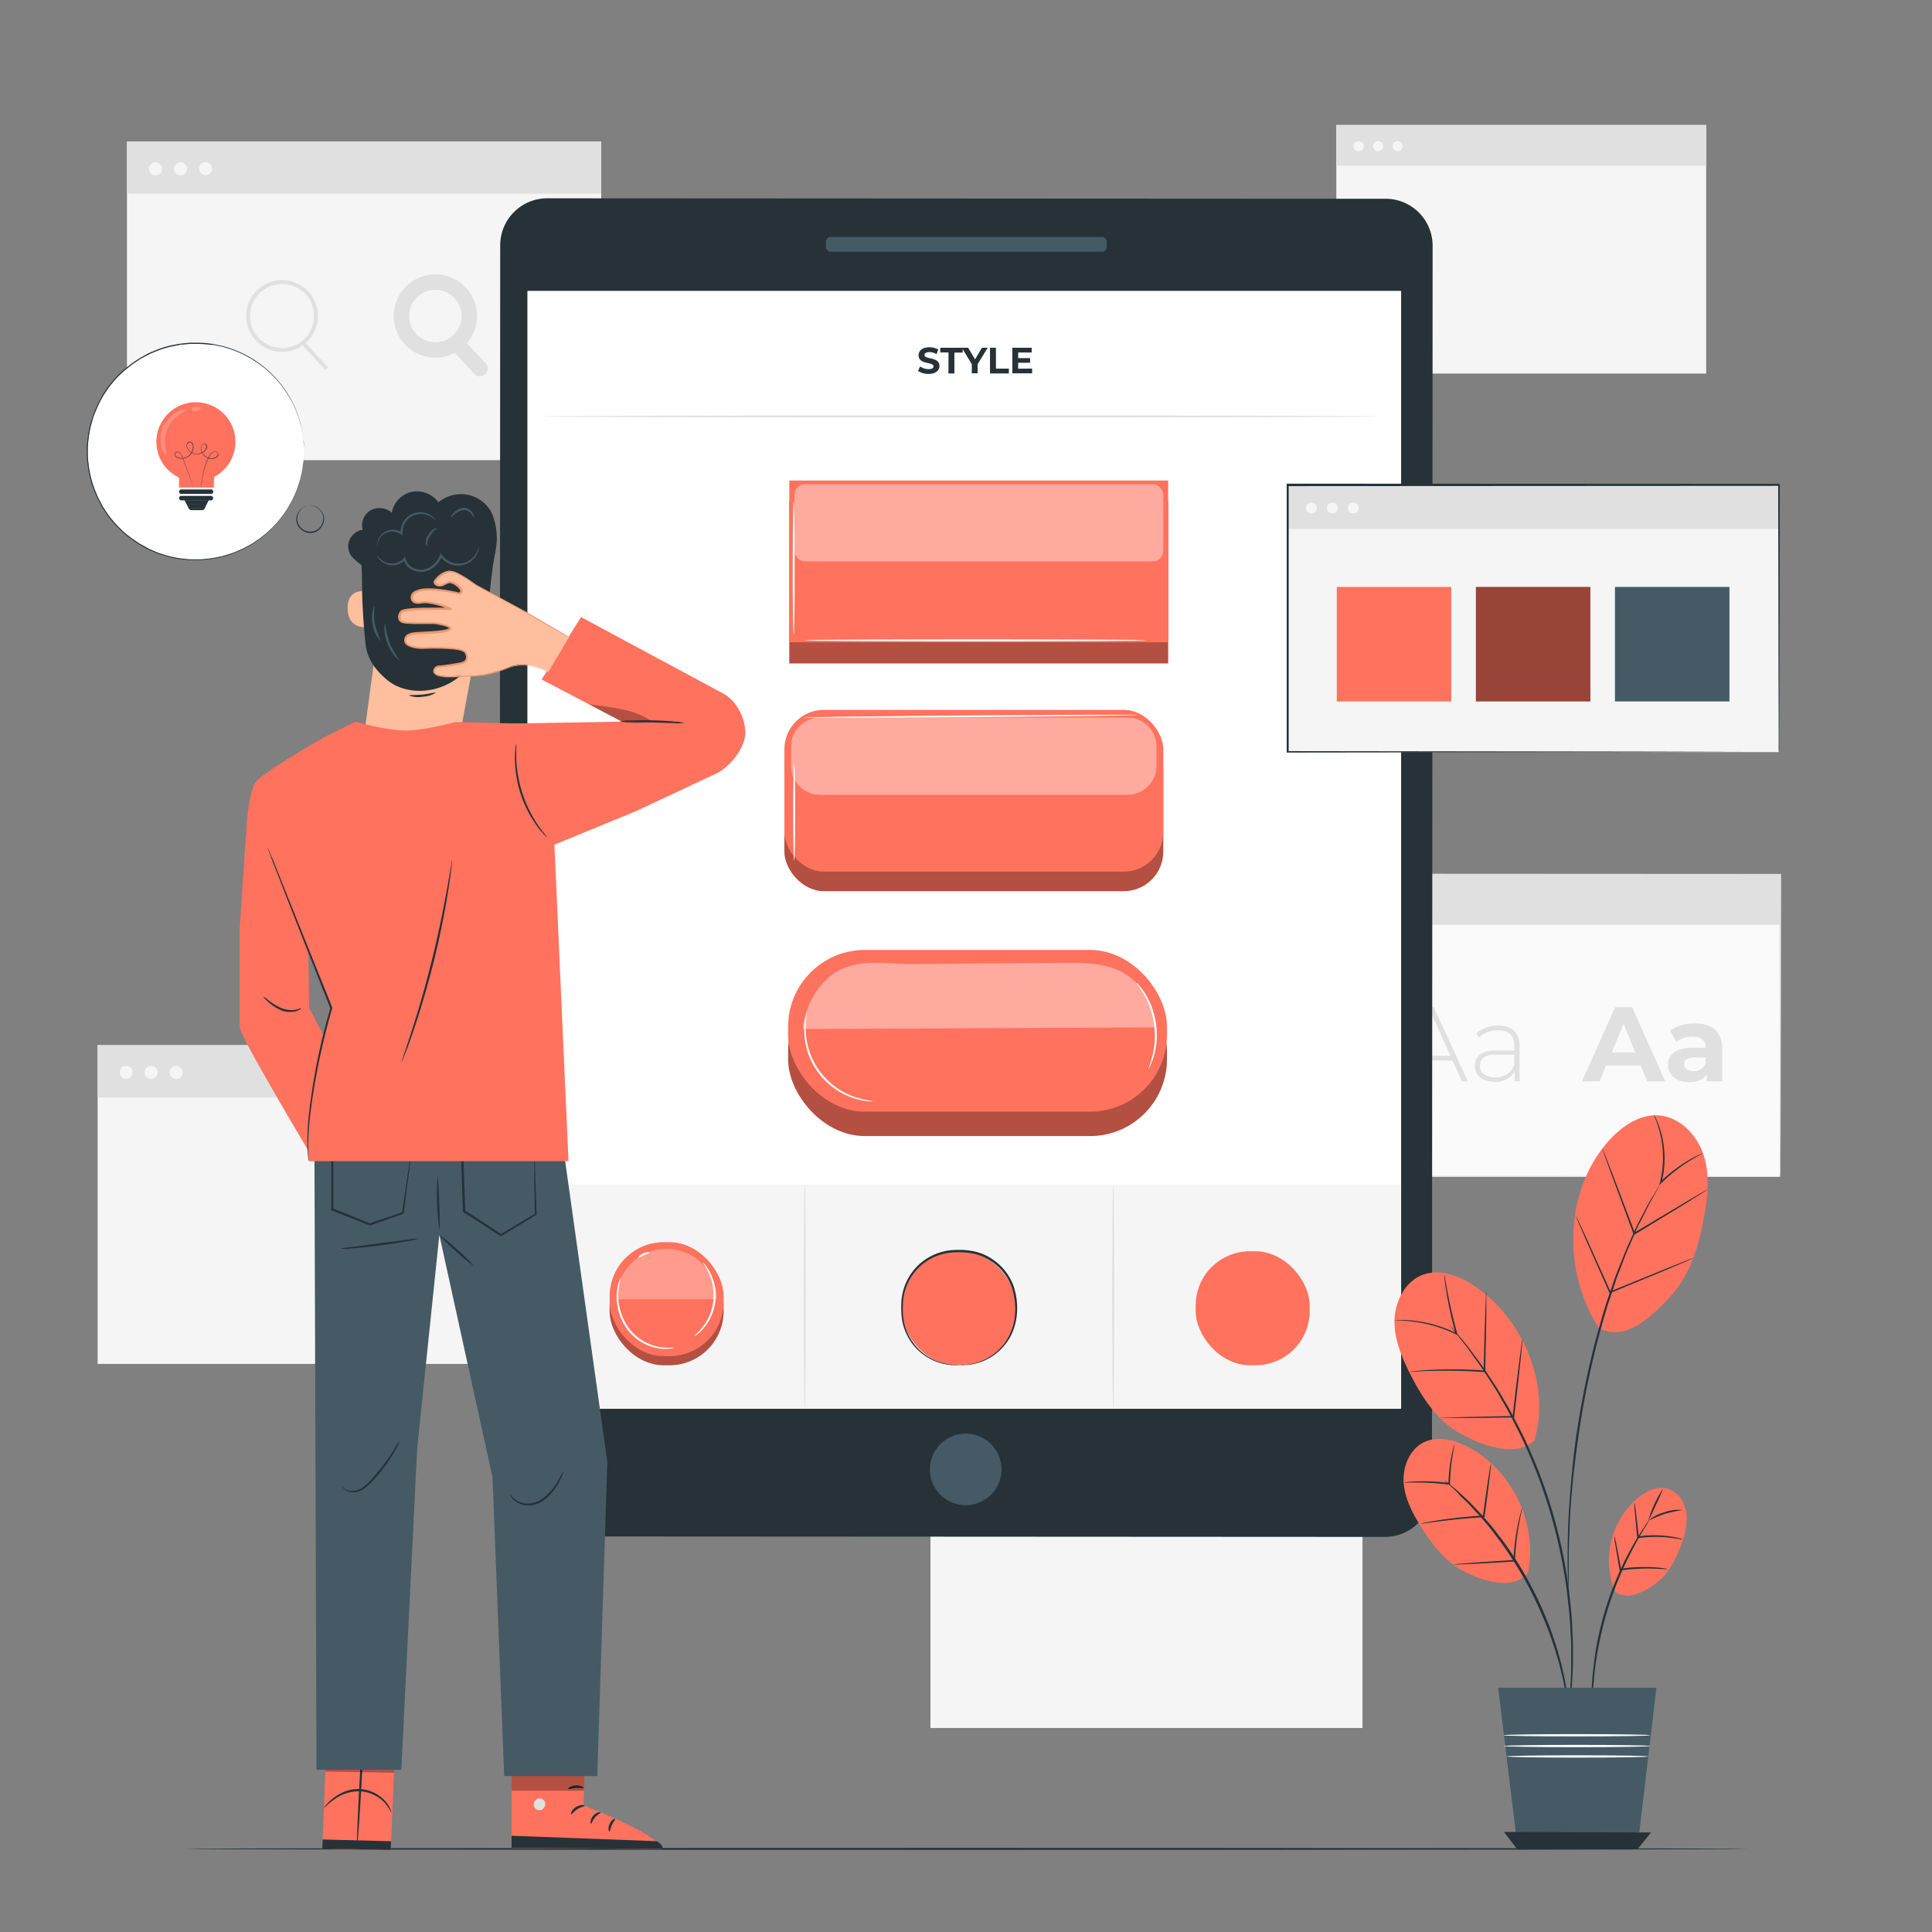 <svg xmlns="http://www.w3.org/2000/svg" viewBox="0 0 500 500"><rect x="0" y="0" width="500" height="500" fill="#808080" stroke="none"/><g id="freepik--background-complete--inject-44"><rect x="240.8" y="372.07" width="111.81" height="75.14" style="fill:#f5f5f5"></rect><rect x="240.8" y="372.07" width="111.81" height="12.32" style="fill:#e0e0e0"></rect><path d="M249.07,378.5a1.54,1.54,0,1,1-1.54-1.54A1.54,1.54,0,0,1,249.07,378.5Z" style="fill:#f5f5f5"></path><path d="M255,378.5a1.54,1.54,0,1,1-1.53-1.54A1.54,1.54,0,0,1,255,378.5Z" style="fill:#f5f5f5"></path><path d="M260.85,378.5a1.54,1.54,0,1,1-1.53-1.54A1.53,1.53,0,0,1,260.85,378.5Z" style="fill:#f5f5f5"></path><rect x="345.84" y="32.35" width="95.72" height="64.33" style="fill:#f5f5f5"></rect><rect x="345.84" y="32.35" width="95.72" height="10.55" style="fill:#e0e0e0"></rect><path d="M352.93,37.85a1.32,1.32,0,1,1-1.32-1.31A1.31,1.31,0,0,1,352.93,37.85Z" style="fill:#f5f5f5"></path><circle cx="356.66" cy="37.85" r="1.31" style="fill:#f5f5f5"></circle><circle cx="361.7" cy="37.85" r="1.31" style="fill:#f5f5f5"></circle><rect x="25.26" y="270.49" width="122.74" height="82.49" style="fill:#f5f5f5"></rect><rect x="25.26" y="270.49" width="122.74" height="13.53" style="fill:#e0e0e0"></rect><path d="M34.34,277.55a1.68,1.68,0,1,1-1.68-1.68A1.68,1.68,0,0,1,34.34,277.55Z" style="fill:#f5f5f5"></path><path d="M40.81,277.55a1.69,1.69,0,1,1-1.68-1.68A1.68,1.68,0,0,1,40.81,277.55Z" style="fill:#f5f5f5"></path><path d="M47.28,277.55a1.69,1.69,0,1,1-1.68-1.68A1.68,1.68,0,0,1,47.28,277.55Z" style="fill:#f5f5f5"></path><rect x="32.86" y="36.6" width="122.74" height="82.49" style="fill:#f5f5f5"></rect><rect x="32.86" y="36.6" width="122.74" height="13.53" style="fill:#e0e0e0"></rect><path d="M41.94,43.66A1.69,1.69,0,1,1,40.25,42,1.69,1.69,0,0,1,41.94,43.66Z" style="fill:#f5f5f5"></path><path d="M48.41,43.66A1.69,1.69,0,1,1,46.72,42,1.69,1.69,0,0,1,48.41,43.66Z" style="fill:#f5f5f5"></path><circle cx="53.19" cy="43.66" r="1.68" style="fill:#f5f5f5"></circle><path d="M73,91.06a9.28,9.28,0,1,1,9.28-9.28A9.28,9.28,0,0,1,73,91.06Zm0-17.55a8.28,8.28,0,1,0,8.28,8.27A8.28,8.28,0,0,0,73,73.51Z" style="fill:#e0e0e0"></path><rect x="80.96" y="87.52" width="1" height="9.08" transform="translate(-40.85 79.78) rotate(-42.76)" style="fill:#e0e0e0"></rect><path d="M112.69,92.56a10.78,10.78,0,1,1,10.77-10.78A10.79,10.79,0,0,1,112.69,92.56Zm0-17.55a6.78,6.78,0,1,0,6.77,6.77A6.78,6.78,0,0,0,112.69,75Z" style="fill:#e0e0e0"></path><path d="M124.21,97.39a2,2,0,0,1-1.47-.64l-6.17-6.67a2,2,0,0,1,2.94-2.71L125.68,94a2,2,0,0,1-1.47,3.36Z" style="fill:#e0e0e0"></path><rect x="344.55" y="226.53" width="116.11" height="78.03" style="fill:#fafafa"></rect><path d="M375.9,274.45H364.77l-2.44,5.4h-1.51l8.83-19.19h1.4l8.83,19.19h-1.51Zm-.52-1.18-5-11.08-5,11.08Z" style="fill:#e0e0e0"></path><path d="M393.26,270.77v9.08H392V277.3a5.52,5.52,0,0,1-5.16,2.66c-3.21,0-5.15-1.65-5.15-4.09,0-2.16,1.37-4,5.34-4h4.91v-1.15c0-2.66-1.45-4.09-4.25-4.09a7.4,7.4,0,0,0-4.93,1.81l-.69-1a8.69,8.69,0,0,1,5.73-2C391.29,265.43,393.26,267.24,393.26,270.77Zm-1.37,4.86v-2.69H387c-3,0-4,1.23-4,2.88,0,1.86,1.45,3,4,3A4.9,4.9,0,0,0,391.89,275.63Z" style="fill:#e0e0e0"></path><path d="M424.58,275.74h-8.91l-1.7,4.11h-4.56L418,260.66h4.39l8.58,19.19h-4.66Zm-1.4-3.38-3-7.35-3.05,7.35Z" style="fill:#e0e0e0"></path><path d="M445.69,271.43v8.42h-4V278c-.79,1.35-2.33,2.06-4.5,2.06-3.45,0-5.51-1.92-5.51-4.47s1.84-4.42,6.34-4.42h3.4c0-1.83-1.1-2.9-3.4-2.9a7.08,7.08,0,0,0-4.25,1.37l-1.54-3a11.35,11.35,0,0,1,6.36-1.78C443.09,264.88,445.69,267,445.69,271.43Zm-4.27,3.76v-1.51h-2.94c-2,0-2.63.74-2.63,1.73s.9,1.78,2.41,1.78A3.17,3.17,0,0,0,441.42,275.19Z" style="fill:#e0e0e0"></path><rect x="344.55" y="226.53" width="116.11" height="12.8" style="fill:#e0e0e0"></rect><path d="M353.14,233.21a1.59,1.59,0,1,1-1.59-1.59A1.59,1.59,0,0,1,353.14,233.21Z" style="fill:#f5f5f5"></path><path d="M359.26,233.21a1.6,1.6,0,1,1-1.59-1.59A1.59,1.59,0,0,1,359.26,233.21Z" style="fill:#f5f5f5"></path><path d="M365.38,233.21a1.6,1.6,0,1,1-1.59-1.59A1.59,1.59,0,0,1,365.38,233.21Z" style="fill:#f5f5f5"></path><path d="M460.66,304.57s0-.49,0-1.43,0-2.32,0-4.12c0-3.62,0-8.92-.05-15.7,0-13.56-.07-33-.11-56.79l.2.21-116.1,0h0l.26-.26c0,27.81,0,54.25,0,78l-.24-.24,83.64.12,23.9.06,6.36,0h1.65l.56,0h-2.15l-6.31,0-23.85.07-83.8.12h-.24v-.24c0-23.79,0-50.23,0-78v-.26h.27l116.1.06h.21v.2c0,23.8-.08,43.33-.11,56.92,0,6.76,0,12.05-.05,15.65,0,1.79,0,3.15,0,4.09S460.66,304.57,460.66,304.57Z" style="fill:#e0e0e0"></path></g><g id="freepik--Floor--inject-44"><path d="M452.35,478.49c0,.15-90.61.26-202.34.26s-202.36-.11-202.36-.26,90.59-.26,202.36-.26S452.35,478.35,452.35,478.49Z" style="fill:#263238"></path></g><g id="freepik--Device--inject-44"><path d="M358.43,397.75l-217-.12a12.16,12.16,0,0,1-12.15-12.16l.17-322a12.17,12.17,0,0,1,12.16-12.15l217,.12a12.16,12.16,0,0,1,12.15,12.16l-.17,322A12.17,12.17,0,0,1,358.43,397.75Z" style="fill:#263238"></path><rect x="136.49" y="75.28" width="226.12" height="289.24" style="fill:#fff"></rect><path d="M259.18,380.29a9.26,9.26,0,1,1-9.26-9.27A9.25,9.25,0,0,1,259.18,380.29Z" style="fill:#455a64"></path><rect x="213.74" y="61.32" width="72.69" height="3.83" rx="1.22" style="fill:#455a64"></rect><path d="M284.78,225.29c0,.15-16.36.26-36.54.26s-36.54-.11-36.54-.26,16.36-.26,36.54-.26S284.78,225.15,284.78,225.29Z" style="fill:#fff"></path><rect x="203" y="188.77" width="98.05" height="41.86" rx="10.22" style="fill:#FF725E"></rect><g style="opacity:0.3"><rect x="203" y="188.77" width="98.05" height="41.86" rx="10.22"></rect></g><rect x="203" y="183.71" width="98.05" height="41.86" rx="10.22" style="fill:#FF725E"></rect><g style="opacity:0.4"><path d="M212.2,205.69h79.64a7.49,7.49,0,0,0,7.46-7.53v-4.93a7.49,7.49,0,0,0-7.46-7.52H212.2a7.49,7.49,0,0,0-7.46,7.52v4.93A7.49,7.49,0,0,0,212.2,205.69Z" style="fill:#fff"></path></g><path d="M205.53,197.54c.15,0,.27,5.64.27,12.59s-.12,12.59-.27,12.59-.26-5.64-.26-12.59S205.39,197.54,205.53,197.54Z" style="fill:#fff"></path><path d="M294.17,185.09a8.56,8.56,0,0,1-.88,0l-2.51.07-9.24.15-30.48.31-30.49.15h-9.24l-2.51,0a4.59,4.59,0,0,1-.88-.05l.87-.06,2.52-.06,9.23-.16,30.49-.3,30.49-.15h9.24l2.51,0A4.59,4.59,0,0,1,294.17,185.09Z" style="fill:#fff"></path><path d="M282,287.85c0,.14-13.08.26-29.21.26s-29.23-.12-29.23-.26,13.08-.26,29.23-.26S282,287.71,282,287.85Z" style="fill:#fff"></path><path d="M278.29,249.46c0,.14-12.33.26-27.52.26s-27.53-.12-27.53-.26,12.32-.26,27.53-.26S278.29,249.31,278.29,249.46Z" style="fill:#fff"></path><rect x="203.96" y="252.15" width="98.05" height="41.86" rx="19.89" style="fill:#FF725E"></rect><g style="opacity:0.3"><rect x="203.96" y="252.15" width="98.05" height="41.86" rx="19.89"></rect></g><rect x="203.96" y="245.84" width="98.05" height="41.86" rx="19.89" style="fill:#FF725E"></rect><g style="opacity:0.4"><path d="M290.55,251.67c-4.67-2.52-10.24-2.53-15.54-2.48-12.15.1-26.57.18-38.71.29-6.37.05-12.12-1.25-18,1.11s-10,9.37-10.53,15.72l91.12-.42A16.16,16.16,0,0,0,290.55,251.67Z" style="fill:#fff"></path></g><path d="M226,285a5.29,5.29,0,0,1-1.29,0,16.76,16.76,0,0,1-3.46-.7,18.51,18.51,0,0,1-13.1-17.58,16.44,16.44,0,0,1,.31-3.52,5.87,5.87,0,0,1,.34-1.24,34.52,34.52,0,0,0-.28,4.75,18.82,18.82,0,0,0,12.84,17.24A33,33,0,0,0,226,285Z" style="fill:#fff"></path><path d="M297.21,276.67c-.1,0,.5-1.24,1-3.3a21.18,21.18,0,0,0,.61-3.68,24.37,24.37,0,0,0-.13-4.55,23.83,23.83,0,0,0-1.08-4.42,21.73,21.73,0,0,0-1.57-3.39c-1.06-1.84-2-2.83-1.88-2.9s.26.21.67.66a7.76,7.76,0,0,1,.7.85,12.55,12.55,0,0,1,.83,1.21,19.18,19.18,0,0,1,1.7,3.4,22.46,22.46,0,0,1,1.14,4.52,21.73,21.73,0,0,1,.1,4.67,19.05,19.05,0,0,1-.74,3.73,11.52,11.52,0,0,1-.48,1.38,7.75,7.75,0,0,1-.44,1A3.77,3.77,0,0,1,297.21,276.67Z" style="fill:#fff"></path><rect x="204.27" y="129.83" width="98.05" height="41.86" style="fill:#FF725E"></rect><g style="opacity:0.3"><rect x="204.27" y="129.83" width="98.05" height="41.86"></rect></g><rect x="204.27" y="124.36" width="98.05" height="41.86" style="fill:#FF725E"></rect><g style="opacity:0.4"><rect x="205.63" y="125.31" width="95.42" height="19.98" rx="2.7" style="fill:#fff"></rect></g><path d="M205.41,164.18c-.14,0-.26-7.74-.26-17.28s.12-17.27.26-17.27.26,7.73.26,17.27S205.56,164.18,205.41,164.18Z" style="fill:#fff"></path><path d="M296.7,165.71c0,.14-19.87.26-44.37.26s-44.39-.12-44.39-.26,19.87-.26,44.39-.26S296.7,165.56,296.7,165.71Z" style="fill:#fff"></path><path d="M237.59,96l.53-1.16a4,4,0,0,0,2.19.69c.91,0,1.29-.3,1.29-.71,0-1.25-3.87-.39-3.87-2.86,0-1.14.91-2.08,2.8-2.08a4.46,4.46,0,0,1,2.31.59l-.47,1.17a3.8,3.8,0,0,0-1.85-.52c-.91,0-1.26.34-1.26.76,0,1.23,3.87.38,3.87,2.82,0,1.12-.93,2.07-2.83,2.07A4.81,4.81,0,0,1,237.59,96Z" style="fill:#263238"></path><path d="M245.47,91.21h-2.13V90h5.8v1.25H247v5.4h-1.54Z" style="fill:#263238"></path><path d="M253,94.25v2.36H251.5V94.24L248.92,90h1.64l1.78,3,1.77-3h1.51Z" style="fill:#263238"></path><path d="M256.21,90h1.54v5.4h3.34v1.25h-4.88Z" style="fill:#263238"></path><path d="M267.11,95.38v1.23H262V90h5v1.23h-3.5v1.45h3.09v1.2h-3.09v1.54Z" style="fill:#263238"></path><rect x="136.44" y="306.56" width="226.09" height="58.02" style="fill:#f5f5f5"></rect><rect x="309.44" y="323.83" width="29.5" height="29.5" rx="14.02" style="fill:#FF725E"></rect><rect x="233.43" y="323.83" width="29.5" height="29.5" rx="14.02" style="fill:#FF725E"></rect><path d="M248.91,353.33a22.36,22.36,0,0,0,3.62-.59,14,14,0,0,0,7.88-5.74,14.2,14.2,0,0,0,2.24-6.4,17.69,17.69,0,0,0-.91-7.74,13.75,13.75,0,0,0-5.4-6.58,13,13,0,0,0-4.19-1.79,18.67,18.67,0,0,0-4.7-.4,14,14,0,0,0-8.6,3,13.82,13.82,0,0,0-4.68,7.11,14.5,14.5,0,0,0-.51,4,18.91,18.91,0,0,0,.26,3.81,14.16,14.16,0,0,0,2.9,6.13,13.93,13.93,0,0,0,8.43,4.88l.82.13.73.05c.46,0,.84,0,1.16.06l.71,0,.24,0a.75.75,0,0,1-.24,0l-.71,0a11.48,11.48,0,0,1-1.16,0l-.74,0-.84-.11a13,13,0,0,1-4.15-1.3,14.27,14.27,0,0,1-4.54-3.55,14.48,14.48,0,0,1-3-6.28,19.92,19.92,0,0,1-.29-3.89,15.05,15.05,0,0,1,.51-4.12,14.25,14.25,0,0,1,4.82-7.39,14.5,14.5,0,0,1,8.92-3.14,18.65,18.65,0,0,1,4.83.42,13.55,13.55,0,0,1,4.34,1.86,14.27,14.27,0,0,1,5.57,6.83c1.88,5.41,1,11-1.48,14.53a14.17,14.17,0,0,1-4.14,4,13.08,13.08,0,0,1-4,1.72l-.82.2-.74.1a6.53,6.53,0,0,1-1.15.1h-1Z" style="fill:#263238"></path><rect x="157.77" y="323.83" width="29.5" height="29.5" rx="14.02" style="fill:#FF725E"></rect><g style="opacity:0.3"><rect x="157.77" y="323.83" width="29.5" height="29.5" rx="14.02"></rect></g><rect x="157.77" y="321.47" width="29.5" height="29.5" rx="14.02" style="fill:#FF725E"></rect><g style="opacity:0.3"><path d="M172.52,323.23a13,13,0,0,0-13,13h26A13,13,0,0,0,172.52,323.23Z" style="fill:#fff"></path></g><path d="M174.71,348.75a4.13,4.13,0,0,1-1.07.24,10.7,10.7,0,0,1-3,0,12.72,12.72,0,0,1-8.33-5,14.28,14.28,0,0,1-2.67-9.36,12.4,12.4,0,0,1,.54-2.94,3.63,3.63,0,0,1,.41-1,25,25,0,0,0-.58,4,14.51,14.51,0,0,0,2.72,9,12.62,12.62,0,0,0,3.93,3.46,13,13,0,0,0,4,1.47A19.38,19.38,0,0,0,174.71,348.75Z" style="fill:#fff"></path><path d="M179.74,345.75c-.07-.08.92-.79,2.09-2.31a13.43,13.43,0,0,0,1.59-14c-.81-1.74-1.6-2.66-1.53-2.72s.25.19.6.61a11.22,11.22,0,0,1,1.26,1.95,13,13,0,0,1-1.64,14.43,10.51,10.51,0,0,1-1.66,1.62A2.82,2.82,0,0,1,179.74,345.75Z" style="fill:#fff"></path><path d="M168.09,324.12c0,.14-.64.37-1.4.72s-1.37.7-1.46.58.41-.67,1.24-1.05S168.07,324,168.09,324.12Z" style="fill:#fff"></path><path d="M208.27,364.5c-.15,0-.26-13-.26-29s.11-29,.26-29,.26,13,.26,29S208.41,364.5,208.27,364.5Z" style="fill:#e0e0e0"></path><path d="M288.09,364.5c-.14,0-.26-13-.26-29s.12-29,.26-29,.26,13,.26,29S288.23,364.5,288.09,364.5Z" style="fill:#e0e0e0"></path><path d="M356.73,107.77c0,.15-48.38.26-108,.26s-108.06-.11-108.06-.26,48.37-.26,108.06-.26S356.73,107.63,356.73,107.77Z" style="fill:#e0e0e0"></path></g><g id="freepik--Plant--inject-44"><path d="M413.78,343.68c-9.32-14.26-9-35.11,2.17-48,3.46-4,8.29-7.48,13.56-7s9.75,5.09,11.39,10.25S442,309.64,441,315c-1.35,7.46-3.62,15.1-8.79,20.64s-11.78,11.71-18.44,8.07" style="fill:#FF725E"></path><path d="M417.94,411.87a21.32,21.32,0,0,1,5.94-24.21c2.14-1.75,4.95-3.1,7.62-2.39s4.56,3.5,4.94,6.31a17.48,17.48,0,0,1-1.4,8.29c-1.37,3.73-3.23,7.46-6.4,9.84s-7.6,4.63-10.7,2.16" style="fill:#FF725E"></path><path d="M395.45,407c2.56-12.65-4.1-26.6-15.55-32.55-3.55-1.85-7.92-2.94-11.5-1.15s-5.43,6.31-5.14,10.4,2.26,7.86,4.43,11.34c3,4.87,6.77,9.61,12,12.06s12.14,4.32,15.8-.1" style="fill:#FF725E"></path><path d="M397.07,372.78c4.46-14.41-3.11-31.88-15.73-40.15-3.91-2.56-8.87-4.35-13.25-2.68s-7,6.7-7.19,11.49,1.7,9.41,3.82,13.71c3,6,6.75,12,12.5,15.43s15.07,6.91,19.85,2.2" style="fill:#FF725E"></path><path d="M406,443.2a3.17,3.17,0,0,1-.14-.7q-.12-.78-.3-2c-.06-.44-.13-.93-.2-1.45s-.22-1.1-.33-1.71c-.24-1.23-.48-2.64-.88-4.16-.19-.77-.38-1.57-.58-2.4s-.5-1.69-.76-2.57c-.48-1.79-1.19-3.64-1.85-5.61a110.31,110.31,0,0,0-5.57-12.34,107.78,107.78,0,0,0-7.2-11.45c-1.28-1.64-2.43-3.26-3.65-4.65-.6-.7-1.17-1.39-1.73-2l-1.68-1.81c-1-1.18-2.08-2.15-3-3L376.94,386l-1.1-1c-.61-.56-1.11-1-1.51-1.36a3.28,3.28,0,0,1-.5-.51,3.44,3.44,0,0,1,.58.41l1.59,1.28,1.14.93,1.28,1.19c.92.86,2,1.82,3.06,3l1.71,1.8,1.77,2c1.25,1.38,2.42,3,3.71,4.64a94.11,94.11,0,0,1,12.84,23.92c.66,2,1.35,3.86,1.82,5.66l.72,2.6c.19.84.37,1.65.55,2.42.37,1.54.59,3,.79,4.2.1.61.2,1.19.28,1.73s.11,1,.15,1.46c.08.83.14,1.5.19,2A2.74,2.74,0,0,1,406,443.2Z" style="fill:#263238"></path><path d="M405.7,445.79a1.07,1.07,0,0,1,0-.29c0-.22,0-.5.07-.83.07-.79.17-1.85.29-3.2.07-.7.15-1.48.23-2.32s.09-1.76.14-2.75c.07-2,.26-4.23.19-6.73,0-1.25,0-2.55,0-3.91s-.14-2.77-.21-4.24c-.1-2.93-.5-6-.85-9.31a133.34,133.34,0,0,0-12.14-40.93c-1.49-2.94-2.85-5.76-4.36-8.27-.74-1.27-1.4-2.52-2.13-3.67s-1.45-2.24-2.12-3.29c-1.3-2.13-2.69-3.91-3.83-5.53-.58-.8-1.1-1.57-1.62-2.24l-1.45-1.81-2-2.53-.51-.66a2.56,2.56,0,0,1-.16-.24s.08.06.21.2l.55.62,2.09,2.46,1.49,1.78c.53.67,1.07,1.42,1.67,2.21,1.17,1.61,2.58,3.38,3.91,5.5l2.16,3.28c.74,1.15,1.41,2.4,2.17,3.66,1.54,2.51,2.92,5.34,4.43,8.28a130.14,130.14,0,0,1,12.19,41.11c.34,3.29.72,6.41.8,9.36.05,1.47.17,2.88.17,4.25s0,2.67,0,3.93c0,2.5-.18,4.75-.28,6.74-.07,1-.11,1.91-.19,2.76s-.2,1.61-.28,2.31c-.18,1.35-.31,2.41-.41,3.19-.05.34-.09.61-.12.83A.8.8,0,0,1,405.7,445.79Z" style="fill:#263238"></path><path d="M430,305.86a.86.86,0,0,1-.12.27l-.4.75-1.59,2.84c-.35.62-.76,1.29-1.15,2.06s-.8,1.61-1.25,2.51L424,317.17c-.48,1-.95,2.14-1.46,3.3s-1.06,2.36-1.58,3.64-1,2.63-1.55,4c-.26.69-.53,1.4-.81,2.12s-.5,1.46-.75,2.21c-.51,1.51-1,3.05-1.56,4.64-2,6.39-3.85,13.51-5.43,21.06s-2.61,14.86-3.4,21.51-1.18,12.66-1.32,17.73c-.13,2.52-.16,4.81-.16,6.83s0,3.74,0,5.15,0,2.47.05,3.27v.85a1.11,1.11,0,0,1,0,.29,1.36,1.36,0,0,1,0-.29c0-.23,0-.51-.05-.85,0-.79-.1-1.88-.16-3.26s-.12-3.15-.12-5.16,0-4.31.08-6.85c.08-5.07.54-11.1,1.19-17.78s1.82-14,3.36-21.56,3.48-14.71,5.49-21.12c.55-1.58,1.08-3.13,1.59-4.63l.77-2.22L419,328l1.59-4c.53-1.28,1.1-2.48,1.61-3.64s1-2.26,1.51-3.29,1-2,1.49-2.87l1.29-2.49c.41-.76.84-1.42,1.2-2,.72-1.18,1.28-2.12,1.7-2.8l.45-.71A1.19,1.19,0,0,1,430,305.86Z" style="fill:#263238"></path><path d="M426.81,393.39a12.36,12.36,0,0,1-1,1.74c-.68,1.09-1.62,2.7-2.71,4.72s-2.32,4.47-3.54,7.24-2.38,5.91-3.43,9.26-1.79,6.6-2.39,9.57-.95,5.7-1.17,8-.36,4.15-.42,5.43a12.64,12.64,0,0,1-.16,2,12.25,12.25,0,0,1-.07-2c0-1.29,0-3.15.22-5.46s.52-5,1.05-8a91.61,91.61,0,0,1,2.36-9.65,88.25,88.25,0,0,1,3.5-9.3,77.42,77.42,0,0,1,3.67-7.23c1.15-2,2.15-3.59,2.89-4.64A13.28,13.28,0,0,1,426.81,393.39Z" style="fill:#263238"></path><polygon points="387.72 436.78 428.68 436.78 423.73 478.62 392.82 478.62 387.72 436.78" style="fill:#455a64"></polygon><polygon points="389.21 474.1 392.69 478.62 423.73 478.62 427.3 474.25 389.21 474.1" style="fill:#263238"></polygon><path d="M427.09,449.08c0,.17-8.51.31-19,.31s-19-.14-19-.31,8.5-.3,19-.3S427.09,448.92,427.09,449.08Z" style="fill:#fafafa"></path><path d="M427.09,451.87c0,.17-8.51.31-19,.31s-19-.14-19-.31,8.5-.3,19-.3S427.09,451.7,427.09,451.87Z" style="fill:#fafafa"></path><path d="M426.57,454.57c0,.17-8.2.3-18.32.3s-18.32-.13-18.32-.3,8.2-.31,18.32-.31S426.57,454.4,426.57,454.57Z" style="fill:#fafafa"></path><path d="M394,346.61a1.74,1.74,0,0,1,0,.4c0,.3-.05.68-.09,1.13-.11,1.05-.25,2.46-.42,4.17-.38,3.52-.92,8.38-1.55,13.74,0,.2-.05.41-.07.6l0,.18h-.18c-5.27.08-10,.13-13.42.15h-4.05l-1.1,0a1.42,1.42,0,0,1-.38,0,1.65,1.65,0,0,1,.38-.05l1.1-.05,4-.13c3.42-.09,8.16-.19,13.42-.28l-.2.19c0-.19,0-.4.07-.6.63-5.36,1.22-10.21,1.67-13.72.22-1.71.41-3.11.55-4.16l.17-1.12Q394,346.61,394,346.61Z" style="fill:#263238"></path><path d="M384.66,334.1s0,.14,0,.41,0,.7,0,1.17c0,1.08,0,2.54,0,4.32-.05,3.64-.15,8.68-.28,14.24,0,.22,0,.45,0,.66v.21h-.22a126,126,0,0,0-13.78-.31c-1.75,0-3.17.12-4.15.17l-1.13.06a1.49,1.49,0,0,1-.39,0,1.52,1.52,0,0,1,.39-.07c.25,0,.63-.09,1.12-.13,1-.1,2.39-.22,4.15-.31a109.61,109.61,0,0,1,13.82.18l-.22.21c0-.21,0-.44,0-.66.14-5.56.28-10.6.41-14.24.07-1.77.13-3.23.17-4.31,0-.47,0-.86.07-1.18A1.87,1.87,0,0,1,384.66,334.1Z" style="fill:#263238"></path><path d="M373.76,329.83A8.48,8.48,0,0,1,374,331c.15.84.36,1.95.6,3.29.53,2.78,1.36,6.61,2.53,10.81l.13.44-.42-.2-.49-.24A34.92,34.92,0,0,0,365.45,342c-1.45-.18-2.64-.25-3.46-.28a9.18,9.18,0,0,1-1.27-.07,1.06,1.06,0,0,1,.33,0c.21,0,.53-.05.94-.05a28,28,0,0,1,3.49.15,33.09,33.09,0,0,1,11.07,3.11l.5.24-.29.24a103.25,103.25,0,0,1-2.42-10.87c-.23-1.4-.39-2.54-.48-3.32A7,7,0,0,1,373.76,329.83Z" style="fill:#263238"></path><path d="M431.61,406.11c0,.06-1.19-.06-3.1-.13a51.29,51.29,0,0,0-7.45.24q-.88.09-1.71.21l-.2,0,0-.2c-.44-2.47-.81-4.66-1.06-6.22a16.68,16.68,0,0,1-.32-2.53,16.83,16.83,0,0,1,.59,2.48c.32,1.55.74,3.73,1.2,6.2l-.23-.17c.55-.08,1.13-.15,1.73-.21a42.14,42.14,0,0,1,7.51-.13c1,.08,1.73.17,2.26.25A3.33,3.33,0,0,1,431.61,406.11Z" style="fill:#263238"></path><path d="M435.48,398.42c0,.07-1.15-.2-3-.43a32.45,32.45,0,0,0-7.27-.07c-.44,0-.88.1-1.29.16l-.21,0,0-.21c-.26-2.55-.47-4.81-.6-6.43a16.33,16.33,0,0,1-.13-2.61,17.81,17.81,0,0,1,.4,2.58c.21,1.62.47,3.87.74,6.41l-.24-.18c.42-.06.86-.12,1.3-.16a28.25,28.25,0,0,1,7.36.19,21.11,21.11,0,0,1,2.18.46A3.09,3.09,0,0,1,435.48,398.42Z" style="fill:#263238"></path><path d="M438.25,325.59a2.13,2.13,0,0,1-.4.21l-1.2.53-4.43,1.89-14.68,6.08-.79.32-.19.08-.08-.19-6.2-14-1.82-4.23c-.19-.47-.35-.85-.48-1.16a2.78,2.78,0,0,1-.14-.41s.09.12.22.38l.54,1.12c.49,1,1.14,2.46,1.95,4.18l6.31,14-.27-.11.8-.33,14.72-6,4.48-1.77,1.22-.46A1.59,1.59,0,0,1,438.25,325.59Z" style="fill:#263238"></path><path d="M441.84,307.89s-.12.11-.36.27l-1.07.69-4,2.5-13.35,8.13-.21.13-.09-.23c-.07-.21-.16-.43-.24-.65-2.17-5.87-4.14-11.18-5.59-15.09l-1.65-4.58c-.18-.51-.32-.93-.43-1.26a1.64,1.64,0,0,1-.12-.45,2.63,2.63,0,0,1,.2.42c.13.33.3.73.5,1.23l1.77,4.54,5.71,15c.08.22.16.44.24.64l-.3-.1,13.41-8,4.06-2.38,1.12-.63A1.94,1.94,0,0,1,441.84,307.89Z" style="fill:#263238"></path><path d="M440.66,298.45a4.89,4.89,0,0,1-.87.52c-.58.32-1.41.79-2.42,1.41a43.57,43.57,0,0,0-7.43,5.81l-.51.51.17-.7c.18-.74.35-1.51.47-2.3a26.59,26.59,0,0,0-.58-10.92,28.7,28.7,0,0,0-1.05-3.18,6.44,6.44,0,0,1-.43-1.15,7.54,7.54,0,0,1,.58,1.09,24.76,24.76,0,0,1,1.19,3.16,25.49,25.49,0,0,1,.7,11.06c-.13.81-.3,1.59-.48,2.34l-.34-.2a38.82,38.82,0,0,1,7.57-5.75c1-.6,1.89-1,2.49-1.31A5.18,5.18,0,0,1,440.66,298.45Z" style="fill:#263238"></path><path d="M393.92,390.3a5.05,5.05,0,0,1-.19,1.06c-.14.68-.34,1.66-.57,2.88a70.55,70.55,0,0,0-1.1,9.7v.19h-.18l-.92.05c-4.06.25-7.74.45-10.4.57l-3.16.13a5.48,5.48,0,0,1-1.16,0,7.51,7.51,0,0,1,1.15-.15l3.15-.25c2.66-.2,6.33-.44,10.39-.69l.92,0-.19.19a60.46,60.46,0,0,1,1.23-9.74c.26-1.22.51-2.19.7-2.86A5.87,5.87,0,0,1,393.92,390.3Z" style="fill:#263238"></path><path d="M385.87,378.76a5.36,5.36,0,0,1-.07,1.07q-.12,1.14-.33,2.91c-.29,2.46-.74,5.89-1.25,9.72l0,.17H384l-1.32.09c-4.17.28-7.92.71-10.63,1.06l-3.21.43a5.77,5.77,0,0,1-1.19.12,9.18,9.18,0,0,1,1.16-.28c.75-.15,1.84-.34,3.2-.56,2.7-.43,6.46-.9,10.64-1.19l1.32-.08-.19.18c.52-3.84,1-7.25,1.38-9.71.19-1.17.34-2.14.46-2.89A7.12,7.12,0,0,1,385.87,378.76Z" style="fill:#263238"></path><path d="M376.4,373.79c.06,0-.19,1.13-.48,2.95a51.12,51.12,0,0,0-.66,7.25v.23l-.23,0-.69-.08a64.14,64.14,0,0,0-7.73-.46l-2.36,0a3.62,3.62,0,0,1-.86,0,3.1,3.1,0,0,1,.85-.14c.56-.06,1.36-.12,2.36-.16a50.86,50.86,0,0,1,7.79.34l.7.09-.24.2a42.93,42.93,0,0,1,.8-7.29c.18-.91.36-1.64.5-2.14A2.72,2.72,0,0,1,376.4,373.79Z" style="fill:#263238"></path><path d="M430.37,385.33a38.29,38.29,0,0,1-1.83,4.16,36.74,36.74,0,0,1-2,4.09,30.31,30.31,0,0,1,3.8-8.25Z" style="fill:#263238"></path><path d="M435.51,390.78a43.37,43.37,0,0,0-4.65,1,40.59,40.59,0,0,0-4.37,1.85,10.61,10.61,0,0,1,4.25-2.25A10.78,10.78,0,0,1,435.51,390.78Z" style="fill:#263238"></path></g><g id="freepik--Character--inject-44"><path d="M151.84,447.23l-.86,20s20,7.59,20.21,11.29l-38.79-.28.08-31.17Z" style="fill:#FF725E"></path><path d="M139.26,465.51a1.59,1.59,0,0,0-1.12,1.81,1.54,1.54,0,0,0,1.79,1.12,1.68,1.68,0,0,0,1.17-1.92,1.6,1.6,0,0,0-2-1" style="fill:#e0e0e0"></path><path d="M132.4,478.21v-3.12l37.53,1.41s1.73.77,1.52,2Z" style="fill:#263238"></path><path d="M151.33,467.33c0,.19-1,.27-1.91.88s-1.44,1.4-1.62,1.32.12-1.17,1.27-1.89S151.37,467.16,151.33,467.33Z" style="fill:#263238"></path><path d="M155.41,469.06c.05.18-.78.5-1.44,1.3s-.84,1.65-1,1.64-.31-1.08.53-2.07S155.41,468.87,155.41,469.06Z" style="fill:#263238"></path><path d="M157.7,474c-.17,0-.43-.92.07-2s1.39-1.45,1.47-1.29-.47.71-.87,1.57S157.89,474,157.7,474Z" style="fill:#263238"></path><path d="M151,462.73c-.08.17-1-.1-2,0s-1.92.4-2,.24.71-.84,2-.9S151.11,462.58,151,462.73Z" style="fill:#263238"></path><path d="M151.75,458.43a3.66,3.66,0,0,1-2,0,9.06,9.06,0,0,1-2-.64,8.83,8.83,0,0,1-1.12-.61,2.26,2.26,0,0,1-.59-.46.85.85,0,0,1-.08-1,1.11,1.11,0,0,1,.84-.43,3,3,0,0,1,.73.11,7,7,0,0,1,1.22.43,6.8,6.8,0,0,1,1.79,1.2c.9.84,1.21,1.56,1.14,1.59s-.52-.54-1.44-1.24a8.23,8.23,0,0,0-1.74-1,7.34,7.34,0,0,0-1.12-.36c-.41-.11-.76-.11-.87.07s0,.1,0,.22a2.38,2.38,0,0,0,.43.34c.35.23.69.42,1,.6a11.06,11.06,0,0,0,1.89.74A13,13,0,0,1,151.75,458.43Z" style="fill:#263238"></path><path d="M151.5,458.7a3.14,3.14,0,0,1-.51-1.89,6.6,6.6,0,0,1,.29-2.14,6.41,6.41,0,0,1,.5-1.19,1.65,1.65,0,0,1,1.26-1,.92.92,0,0,1,.81.56,2.74,2.74,0,0,1,.2.71,4.48,4.48,0,0,1,0,1.32,4.63,4.63,0,0,1-.85,2c-.77,1-1.57,1.22-1.58,1.16s.6-.46,1.19-1.43a4.55,4.55,0,0,0,.63-1.83,4.29,4.29,0,0,0,0-1.13c-.06-.42-.22-.75-.37-.71s-.53.3-.69.63a6.27,6.27,0,0,0-.49,1.06,7.36,7.36,0,0,0-.4,1.95C151.4,458,151.6,458.67,151.5,458.7Z" style="fill:#263238"></path><g style="opacity:0.3"><polygon points="132.4 459.01 132.44 463.44 151.14 463.44 151.33 459.01 132.4 459.01"></polygon></g><polygon points="102.52 445.96 101.13 478.77 83.41 478.38 84.74 445.5 102.52 445.96" style="fill:#FF725E"></polygon><path d="M92.43,477.34c-.15,0,.12-7.19.61-16s1-16,1.15-16-.13,7.19-.61,16S92.57,477.35,92.43,477.34Z" style="fill:#263238"></path><polygon points="101.22 476.51 83.5 476.06 83.41 478.38 101.13 478.77 101.22 476.51" style="fill:#263238"></polygon><path d="M83.83,467.87a2.58,2.58,0,0,1,.49-.7A13,13,0,0,1,86,465.56a11.73,11.73,0,0,1,2.94-1.78,9.42,9.42,0,0,1,10.94,2.55,8.18,8.18,0,0,1,1.2,2,2.26,2.26,0,0,1,.25.81,19.49,19.49,0,0,0-1.74-2.55,9.45,9.45,0,0,0-6.51-3,10.85,10.85,0,0,0-6.85,2.31C84.67,467,83.9,467.94,83.83,467.87Z" style="fill:#263238"></path><g style="opacity:0.3"><polygon points="84.36 454.86 84.21 458.47 101.97 458.79 102.09 456.07 84.36 454.86"></polygon></g><polyline points="113.7 319.6 107.97 374.83 103.86 458.01 81.91 458.01 81.32 280.98 144.16 285.46 157.18 378.35 154.57 459.64 130.49 459.64 127.46 382.34 113.7 319.6" style="fill:#455a64"></polyline><path d="M113.71,319.6a32.52,32.52,0,0,0,4.26,4.21,33,33,0,0,0,4.64,3.81,33,33,0,0,0-4.27-4.21A34.16,34.16,0,0,0,113.71,319.6Z" style="fill:#263238"></path><path d="M113.77,318.5a62.14,62.14,0,0,0-.12-7.09,61.59,61.59,0,0,0-.41-7.08,63.78,63.78,0,0,0,.53,14.17Z" style="fill:#263238"></path><path d="M106.51,297.88a1.62,1.62,0,0,0-.35,0l-1.09-.06-4.16-.2L86,297h-.25v.26c0,4.64,0,9.9,0,15.45v.48l.17.07,9.68,3.88.09,0,.09,0,8.56-3,.13-.05,0-.13c.63-4.82,1.15-8.84,1.52-11.72.17-1.35.3-2.42.4-3.22a9.51,9.51,0,0,0,.1-1.11,2.56,2.56,0,0,0-.07.32c0,.24-.09.52-.14.87-.13.81-.31,1.9-.52,3.26-.43,2.83-1,6.79-1.74,11.53l.15-.18-8.58,2.91h.18l-9.67-3.91.17.26v-.3c0-5.55,0-10.81,0-15.45l-.26.25,14.72.36,4.23.08h1.14A2,2,0,0,0,106.51,297.88Z" style="fill:#263238"></path><path d="M138.2,298.15a1.25,1.25,0,0,0-.32,0l-1,0-3.76-.12-13.58-.31h-.25v.25c.15,4.59.32,9.87.5,15.5v.14l.12.08,1.57,1,8,5.19.14.09.14-.08,9-5.46.12-.07v-.13c-.16-4.82-.31-8.83-.41-11.7,0-1.35-.1-2.42-.14-3.22a10.83,10.83,0,0,0-.07-1.1,1.27,1.27,0,0,0,0,.32v.87c0,.81,0,1.91,0,3.27,0,2.84.1,6.81.17,11.57l.11-.2-9,5.4h.28l-7.95-5.2-1.57-1,.12.22c-.2-5.63-.4-10.91-.56-15.49l-.24.24,13.42.08h3.82l1,0A1.69,1.69,0,0,0,138.2,298.15Z" style="fill:#263238"></path><path d="M88.1,323.17a14.12,14.12,0,0,0,3-.09c1.84-.14,4.36-.39,7.14-.75s5.29-.76,7.09-1.1a14,14,0,0,0,2.9-.67,17.61,17.61,0,0,0-3,.29l-7.1.94-7.1.91A17.8,17.8,0,0,0,88.1,323.17Z" style="fill:#263238"></path><path d="M88.61,384.74s.09.32.52.7a3.5,3.5,0,0,0,2.24.76,5.31,5.31,0,0,0,3.28-1.26,21.93,21.93,0,0,0,3-3,41.63,41.63,0,0,0,4.45-6.26,12.66,12.66,0,0,0,1.38-2.85,29.84,29.84,0,0,0-1.71,2.65,57,57,0,0,1-4.53,6.1,25.92,25.92,0,0,1-2.89,3,5,5,0,0,1-3,1.26,3.49,3.49,0,0,1-2.11-.54C88.82,385,88.65,384.71,88.61,384.74Z" style="fill:#263238"></path><path d="M132,386.68s0,.28.29.7a4.62,4.62,0,0,0,1.52,1.45,5.93,5.93,0,0,0,3,.79,7.2,7.2,0,0,0,3.63-1.15,12.87,12.87,0,0,0,4.37-5.21,11.53,11.53,0,0,0,1.08-2.58,19,19,0,0,0-1.42,2.4,13.86,13.86,0,0,1-4.32,4.92,6.8,6.8,0,0,1-3.35,1.11,5.73,5.73,0,0,1-2.81-.62A6.35,6.35,0,0,1,132,386.68Z" style="fill:#263238"></path><path d="M130.56,378.35a5.39,5.39,0,0,0,1.8,1,14.28,14.28,0,0,0,4.92,1.1,14.1,14.1,0,0,0,5-.69,5.47,5.47,0,0,0,1.88-.89c0-.18-3,1.22-6.85,1A23.12,23.12,0,0,1,130.56,378.35Z" style="fill:#455a64"></path><path d="M118.66,192.23,94,191.93l2.75-20.27s-1.68-.35-1.8-9.16-.53-23.8-.53-23.8h0a32.68,32.68,0,0,1,31.89,3.87l1.35,1Z" style="fill:#ffbe9d"></path><path d="M124.81,154.42c.16-.07,6.28-1.79,6.08,4.24s-6.43,4.59-6.43,4.41S124.81,154.42,124.81,154.42Z" style="fill:#ffbe9d"></path><path d="M95.49,153.16c-.15-.06-5.72-1.51-5.52,4.51s6.43,4.6,6.43,4.42S95.49,153.16,95.49,153.16Z" style="fill:#ffbe9d"></path><path d="M126.84,153.75c-.94,5.05-.75,7.7-1.62,11.07-1.36,5.34-4.11,9.44-9.09,12.1s-11.72,2.62-16-1c-3-2.52-5.08-5.36-5.52-9.16s-.88-10.5-.91-14.32c0-6.88-.53-13.46-.53-13.46l20.37-3.56,11.58,6.66Z" style="fill:#263238"></path><path d="M105.83,180a6.82,6.82,0,0,0,3.57.3,6.7,6.7,0,0,0,3.41-1.05c0-.15-1.56.31-3.47.5S105.86,179.81,105.83,180Z" style="fill:#263238"></path><path d="M125.85,162.33c.6-5.17,1-11.09,1.82-16.55.32-2.05,1.07-5,.89-7.06a16.7,16.7,0,0,0-1.34-6.06,8.92,8.92,0,0,0-6.19-4.61,9.17,9.17,0,0,0-7.56,1.94,6.9,6.9,0,0,0-7-2.67,6.65,6.65,0,0,0-5.06,5.36,4.87,4.87,0,0,0-5.55-.58,4.49,4.49,0,0,0-2,5,4.54,4.54,0,0,0-3.37,2.53,4.27,4.27,0,0,0,.34,4.11c.94,1.4,2.65,2.17,3.69,3.51a4.9,4.9,0,0,1,.31,5.44" style="fill:#263238"></path><path d="M97.58,143.63a1.32,1.32,0,0,0,.22.57A4.14,4.14,0,0,0,99,145.48a4.4,4.4,0,0,0,2.65.81,4.59,4.59,0,0,0,3.27-1.48l-.43-.11a4.13,4.13,0,0,0,2.72,3,5,5,0,0,0,4.59-.56,6.67,6.67,0,0,0,2.58-3.27l-.49.06a5.8,5.8,0,0,0,4.61,2.44,5.43,5.43,0,0,0,3.88-1.53,5.27,5.27,0,0,0,1.41-2.31,2,2,0,0,0,.11-1s-.08.33-.3.89a5.3,5.3,0,0,1-1.46,2.12,5.1,5.1,0,0,1-3.62,1.31,5.33,5.33,0,0,1-4.16-2.26l-.3-.45-.2.5a6.2,6.2,0,0,1-2.38,3,4.43,4.43,0,0,1-4.07.52,3.68,3.68,0,0,1-2.44-2.6l-.09-.5-.34.39a4.18,4.18,0,0,1-2.9,1.39,4.11,4.11,0,0,1-2.47-.65A5.54,5.54,0,0,1,97.58,143.63Z" style="fill:#455a64"></path><path d="M97.61,141.24a5.31,5.31,0,0,1,.87-2.19,3.64,3.64,0,0,1,2.14-1.39,4,4,0,0,1,3.11.57l.49.34,0-.59a4.33,4.33,0,0,1,.21-1.73,4.73,4.73,0,0,1,2.5-2.81,4.9,4.9,0,0,1,3.18-.27,6.77,6.77,0,0,1,2.65,1.44s-.12-.29-.51-.67a5,5,0,0,0-2-1.15,5.09,5.09,0,0,0-6.33,3.29,4.91,4.91,0,0,0-.23,2l.44-.25a4.37,4.37,0,0,0-3.55-.59,3.93,3.93,0,0,0-2.32,1.65,3.59,3.59,0,0,0-.62,1.73C97.52,141,97.58,141.24,97.61,141.24Z" style="fill:#455a64"></path><path d="M110.6,141.42c.08,0,0-.35,0-.83a3.79,3.79,0,0,1,.64-1.78,19.26,19.26,0,0,1,1.18-1.6c.31-.31.6-.09.65-.12s0-.14-.14-.25a.72.72,0,0,0-.76.07,4.11,4.11,0,0,0-.71.68,9.39,9.39,0,0,0-.71.93,3.25,3.25,0,0,0-.55,2.08C110.29,141.17,110.54,141.45,110.6,141.42Z" style="fill:#455a64"></path><path d="M122.68,133.84c.06,0,0-.47-.38-1.1a3,3,0,0,0-.93-.94,2.44,2.44,0,0,0-1.66-.35,4,4,0,0,0-2.47,1.49c-.46.56-.66.94-.61,1s.39-.26.9-.72a4.28,4.28,0,0,1,2.26-1.22,2.42,2.42,0,0,1,2.18,1C122.4,133.48,122.6,133.87,122.68,133.84Z" style="fill:#455a64"></path><path d="M119.51,159.4a9.76,9.76,0,0,0,2.15-3.84,9.39,9.39,0,0,0,.75-4.31c-.17,0-.49,1.89-1.29,4.13S119.36,159.32,119.51,159.4Z" style="fill:#455a64"></path><path d="M116.77,160.85a7.27,7.27,0,0,0,1.51-2.74,7.36,7.36,0,0,0,.75-3,10.74,10.74,0,0,0-1.28,2.82A11.06,11.06,0,0,0,116.77,160.85Z" style="fill:#455a64"></path><path d="M99.62,161.26a9.16,9.16,0,0,0,.7,5.29,9.64,9.64,0,0,0,3.1,4.43c.14-.11-1.52-1.9-2.57-4.62S99.8,161.25,99.62,161.26Z" style="fill:#455a64"></path><path d="M96.88,156.86a7.49,7.49,0,0,0-.4,4.77A7.61,7.61,0,0,0,98.6,166a26,26,0,0,1-1.55-4.43C96.55,159,97.06,156.89,96.88,156.86Z" style="fill:#455a64"></path><path d="M62,240.86v24a5.9,5.9,0,0,0,.53,2.45c2.86,6.32,16.84,29.77,18.64,32.77,0,0,0,0,0,0C80.07,296.54,90,279.82,90,279.82l-10-19-.26-20.7-16.1-23.7L62,240.86Z" style="fill:#FF725E"></path><path d="M187,179.4l-36.62-19.7-10.21,16.15L161,186.76l-25.21.44-3.88,0c-1.7,0-14.07-.34-14.07-.34s-8.35,2.3-13.16,2.2c-5.17-.1-12.62-2.28-12.62-2.28l-7.79,3.81s-15.93,9-18.06,11.78-2.55,14-2.55,14l15.48,27.84,6.41,15.93S78,287.09,79.88,300.51h67.25l-3.65-81.9h0l21.22-8.73,21-9.84c3.38-1.83,7.19-6.56,7.19-10.41S190.54,181.17,187,179.4Z" style="fill:#FF725E"></path><path d="M147.33,164.78h0l-9.56-5.56-14.56-7.89s-4.8-3.64-6.69-3.53a5.73,5.73,0,0,0-3.91,2.68c-.09.43.7,1.23,1.92.89.4-.11,1.51-.91,2.16-.78a4.35,4.35,0,0,1,2.71,1.95.65.65,0,0,1-.52,1s-8.24-2.08-11.31-.42a1.65,1.65,0,0,0-.84,2c.23.54.81,1,2.25.73,2.89-.55,7.67,1.67,7.67,1.67s-10.68-.35-12.52.57c-.72.35-1.51,2.69.66,2.93,2.58.28,7.64.17,7.64.17s4.78.66,4,1.55-8.09,1-8.65,1.09-3,0-2.91,2c.08,1.15,2.22,1.87,5,1.78,2.36-.07,9.67-.22,10.56,1.11s.27,2.31-.39,2.65a41.82,41.82,0,0,1-6.52,1c-1,0-2.24,1.78.12,2.36,2.56.62,4.73.11,7,.11s5.06.18,11.29-2.27c0,0,4.21-1.9,9.94,1.39Z" style="fill:#ffbe9d"></path><path d="M141.82,174.05a2.14,2.14,0,0,1-.35-.16c-.24-.1-.56-.3-1-.48a13.25,13.25,0,0,0-4.16-1.13,10.69,10.69,0,0,0-3.1.14,8.11,8.11,0,0,0-1.7.53c-.59.23-1.2.46-1.84.68a31,31,0,0,1-4.21,1.13,23.38,23.38,0,0,1-4.88.35,52.06,52.06,0,0,1-5.39.16,11.48,11.48,0,0,1-1.43-.22,2.57,2.57,0,0,1-1.39-.7,1.05,1.05,0,0,1-.24-.84,1.44,1.44,0,0,1,.38-.77,1.65,1.65,0,0,1,.73-.44,6.6,6.6,0,0,1,.79-.09c1-.1,2-.24,3-.41.51-.08,1-.16,1.55-.26a5.72,5.72,0,0,0,1.46-.41,1.29,1.29,0,0,0,.57-1.19,2.07,2.07,0,0,0-.21-.71c-.06-.11-.13-.22-.2-.33s-.12-.15-.24-.2a4.78,4.78,0,0,0-1.51-.48c-.55-.1-1.11-.16-1.67-.21a60.66,60.66,0,0,0-7-.09,9.88,9.88,0,0,1-3.7-.52,3,3,0,0,1-.87-.49,1.42,1.42,0,0,1-.58-.93,1.81,1.81,0,0,1,.87-1.85,4.73,4.73,0,0,1,1.93-.5c.63-.09,1.3-.1,1.92-.13,1.28-.07,2.57-.14,3.86-.26.64-.07,1.29-.14,1.92-.27s1.46-.41,1-.5a6.16,6.16,0,0,0-1.77-.62c-.64-.15-1.3-.27-2-.36h0c-1.78,0-3.59,0-5.44,0l-1.4-.07a5.69,5.69,0,0,1-1.46-.22,1.64,1.64,0,0,1-.69-.47,1.6,1.6,0,0,1-.33-.77,2.42,2.42,0,0,1,.36-1.54,1.91,1.91,0,0,1,.33-.38,1.13,1.13,0,0,1,.45-.23,5,5,0,0,1,.86-.22c.57-.09,1.13-.14,1.69-.19,1.11-.08,2.22-.12,3.32-.14,2.21,0,4.38,0,6.53.05l-.12.51a19.34,19.34,0,0,0-6-1.71,6.24,6.24,0,0,0-1.5.07,3.12,3.12,0,0,1-1.68-.07,1.54,1.54,0,0,1-1-1.46,1.93,1.93,0,0,1,.78-1.53,6.26,6.26,0,0,1,3-.83,20.22,20.22,0,0,1,3,.07,41.18,41.18,0,0,1,5.74,1h-.1c.45-.07.54-.34.28-.76a3.87,3.87,0,0,0-1-1,3.8,3.8,0,0,0-1.25-.64.9.9,0,0,0-.6,0,3.33,3.33,0,0,0-.64.24l-.64.33a2,2,0,0,1-.77.24,1.86,1.86,0,0,1-1.52-.43.89.89,0,0,1-.33-.85,2.36,2.36,0,0,1,.44-.67,7,7,0,0,1,1-1,5,5,0,0,1,2.58-1.14,6,6,0,0,1,2.61.83,34.53,34.53,0,0,1,4.25,2.76l0,0,10.11,5.52,4.14,2.27,3.43,2,4.72,2.81,1.22.74.41.27a2,2,0,0,1-.44-.22l-1.25-.69-4.77-2.72-3.45-2L133.25,157l-10.14-5.45,0,0a35.23,35.23,0,0,0-4.21-2.69,5.74,5.74,0,0,0-2.38-.77,4.62,4.62,0,0,0-2.33,1.06,6.17,6.17,0,0,0-1,.93,2.4,2.4,0,0,0-.35.49c0,.08.06.27.2.39a1.41,1.41,0,0,0,1.15.31,4.2,4.2,0,0,0,1.26-.54,4.05,4.05,0,0,1,.74-.28,1.44,1.44,0,0,1,.85.05,4.12,4.12,0,0,1,1.4.71,4.31,4.31,0,0,1,1.1,1.15,1.12,1.12,0,0,1,.17.94,1,1,0,0,1-.8.56.11.11,0,0,1-.08,0h0a41.26,41.26,0,0,0-5.66-.95,19.09,19.09,0,0,0-2.93-.06,5.79,5.79,0,0,0-2.75.72,1.45,1.45,0,0,0-.58,1.11,1,1,0,0,0,.64,1,2.7,2.7,0,0,0,1.39,0,6.86,6.86,0,0,1,1.63-.07,19.88,19.88,0,0,1,6.22,1.75.28.28,0,0,1,.14.36.29.29,0,0,1-.26.16h0c-2.13-.06-4.31-.08-6.5,0-1.09,0-2.19.05-3.29.14-.55,0-1.1.1-1.64.18a5.63,5.63,0,0,0-.76.19.78.78,0,0,0-.29.14,1.13,1.13,0,0,0-.21.26c-.45.69-.42,1.75.39,2a5.56,5.56,0,0,0,1.3.19l1.38.07c1.83.06,3.64.05,5.4,0h0c.67.1,1.34.22,2,.37a6.51,6.51,0,0,1,2,.71.91.91,0,0,1,.24.24.52.52,0,0,1,.08.46.57.57,0,0,1-.24.31,1.19,1.19,0,0,1-.27.17,5.17,5.17,0,0,1-1,.29c-.67.13-1.32.2-2,.27-1.3.12-2.6.19-3.88.25-.65,0-1.26,0-1.9.14a4.07,4.07,0,0,0-1.71.42,1.29,1.29,0,0,0-.63,1.33c.07.46.6.82,1.13,1a9.4,9.4,0,0,0,3.5.49,63.92,63.92,0,0,1,7.08.12c.57.05,1.15.12,1.71.22a5,5,0,0,1,1.68.55,1.5,1.5,0,0,1,.38.34c.08.13.16.25.23.39a2.31,2.31,0,0,1,.25.87,1.74,1.74,0,0,1-.78,1.61,5.32,5.32,0,0,1-1.63.47c-.52.1-1,.18-1.57.26-1,.16-2.06.3-3.07.4a6.05,6.05,0,0,0-.72.07,1.22,1.22,0,0,0-.53.32.79.79,0,0,0-.13,1.06,2.19,2.19,0,0,0,1.16.56,9.52,9.52,0,0,0,1.37.22,49.82,49.82,0,0,0,5.36-.12,23.41,23.41,0,0,0,4.82-.31,30.65,30.65,0,0,0,4.18-1.08c.63-.22,1.25-.43,1.83-.65a8.34,8.34,0,0,1,1.75-.53,10.38,10.38,0,0,1,3.17-.09,12.78,12.78,0,0,1,4.18,1.23A10.38,10.38,0,0,1,141.82,174.05Z" style="fill:#eb996e"></path><g style="opacity:0.3"><path d="M160.8,186.71a15.72,15.72,0,0,0,7.68-.14c-3.94-3-11.17-3.64-16.07-4.3l8.39,4.44"></path></g><path d="M177.05,187.14a11.46,11.46,0,0,1-2.45,0l-5.87-.17-5.88-.1a11.61,11.61,0,0,1-2.44-.14,11,11,0,0,1,2.44-.25c1.5-.07,3.59-.11,5.89-.06s4.38.19,5.89.33A10.45,10.45,0,0,1,177.05,187.14Z" style="fill:#263238"></path><path d="M68.1,257.92a5.81,5.81,0,0,1,1.35.93,15.46,15.46,0,0,0,3.27,2,6.55,6.55,0,0,0,3.71.48c1-.17,1.49-.52,1.54-.44s-.43.53-1.45.82a6.2,6.2,0,0,1-4-.35,11.92,11.92,0,0,1-3.31-2.26C68.46,258.45,68.05,258,68.1,257.92Z" style="fill:#263238"></path><path d="M79.88,300.51a4.8,4.8,0,0,1-.11-.8c0-.53-.13-1.31-.18-2.33a66.75,66.75,0,0,1,.31-8.59,165.41,165.41,0,0,1,5.6-28v.17l-.79-2c-4.31-10.87-8.2-20.72-11-27.9-1.37-3.54-2.5-6.43-3.29-8.47-.37-1-.66-1.75-.87-2.32a4.09,4.09,0,0,1-.27-.82,6.59,6.59,0,0,1,.37.78q.35.85,1,2.28L74,230.92c2.88,7.16,6.83,17,11.2,27.84l.78,2,0,.08,0,.09a176.27,176.27,0,0,0-5.74,27.92,72.35,72.35,0,0,0-.47,8.56c0,1,.07,1.79.09,2.32A5.54,5.54,0,0,1,79.88,300.51Z" style="fill:#263238"></path><path d="M141.59,216.74a4.39,4.39,0,0,1-.75-.72,21.75,21.75,0,0,1-1.81-2.18,30,30,0,0,1-5.76-17.52,20.17,20.17,0,0,1,.16-2.83,3.72,3.72,0,0,1,.18-1c.09,0-.06,1.48,0,3.85a33.29,33.29,0,0,0,1.63,9.06,33.74,33.74,0,0,0,4.06,8.26C140.67,215.58,141.66,216.67,141.59,216.74Z" style="fill:#263238"></path><path d="M117,222.56a2.08,2.08,0,0,1,0,.55q-.07.62-.18,1.56c-.16,1.36-.43,3.32-.81,5.74-.77,4.83-2,11.48-3.83,18.73s-3.83,13.71-5.43,18.34c-.8,2.31-1.48,4.17-2,5.44l-.59,1.47a2.73,2.73,0,0,1-.23.49,2.12,2.12,0,0,1,.13-.53c.13-.4.3-.89.49-1.5.46-1.36,1.07-3.22,1.82-5.49,1.51-4.65,3.46-11.11,5.27-18.35s3.12-13.85,4-18.66l1-5.71c.11-.62.2-1.14.27-1.55A2,2,0,0,1,117,222.56Z" style="fill:#263238"></path></g><g id="freepik--Window--inject-44"><rect x="333.2" y="125.55" width="127.15" height="69.09" style="fill:#f5f5f5"></rect><rect x="333.2" y="125.55" width="127.15" height="11.33" style="fill:#e0e0e0"></rect><path d="M340.81,131.46a1.42,1.42,0,1,1-1.42-1.41A1.42,1.42,0,0,1,340.81,131.46Z" style="fill:#f5f5f5"></path><path d="M346.22,131.46a1.41,1.41,0,1,1-1.41-1.41A1.41,1.41,0,0,1,346.22,131.46Z" style="fill:#f5f5f5"></path><path d="M351.64,131.46a1.41,1.41,0,1,1-1.41-1.41A1.41,1.41,0,0,1,351.64,131.46Z" style="fill:#f5f5f5"></path><rect x="345.96" y="151.9" width="29.63" height="29.63" style="fill:#FF725E"></rect><rect x="381.96" y="151.9" width="29.63" height="29.63" style="fill:#FF725E"></rect><rect x="417.95" y="151.9" width="29.63" height="29.63" style="fill:#455a64"></rect><g style="opacity:0.4"><rect x="381.96" y="151.9" width="29.63" height="29.63"></rect></g><path d="M460.34,194.64s0-.43,0-1.25,0-2,0-3.61c0-3.17,0-7.83-.05-13.81,0-11.95-.06-29.2-.1-50.42l.19.19-127.13.07h0l.26-.26c0,24.41,0,47.78,0,69.09l-.24-.25,91.4.12,26.29.07,7,0h1.81l.62,0h-.59l-1.79,0-7,0-26.24.06-91.56.12H333v-.24c0-21.31,0-44.68,0-69.09v-.26h.27l127.13.06h.2v.2c0,21.27-.08,38.56-.1,50.54,0,6,0,10.61-.05,13.77,0,1.56,0,2.75,0,3.57S460.34,194.64,460.34,194.64Z" style="fill:#263238"></path></g><g id="freepik--speech-bubble--inject-44"><circle cx="50.69" cy="116.88" r="27.88" transform="translate(-74.64 139.76) rotate(-76.9)" style="fill:#fafafa"></circle><circle cx="50.67" cy="116.88" r="27.96" transform="translate(-72.77 148.37) rotate(-80.87)" style="fill:#fff"></circle><path d="M79.51,130.84s-.29.09-.76.35a3.73,3.73,0,0,0-1.49,1.64,3.4,3.4,0,0,0-.34,1.49,3.07,3.07,0,0,0,.51,1.66,3.34,3.34,0,0,0,6.15-1.14,3,3,0,0,0-.11-1.73,3.42,3.42,0,0,0-.85-1.27,3.66,3.66,0,0,0-2-1c-.53-.08-.83,0-.84-.05a.63.63,0,0,1,.22,0l.27,0a2.43,2.43,0,0,1,.36,0,3.72,3.72,0,0,1,2.1,1,3.75,3.75,0,0,1,.92,1.33,3.32,3.32,0,0,1,.15,1.86,3.77,3.77,0,0,1-.95,1.82,3.34,3.34,0,0,1-4.1.76,3.72,3.72,0,0,1-1.54-1.36,3.26,3.26,0,0,1-.53-1.79,3.75,3.75,0,0,1,2-3.22A1.53,1.53,0,0,1,79,131a1.17,1.17,0,0,1,.25-.08Z" style="fill:#263238"></path><path d="M78.67,115.57s0-.16,0-.45-.08-.75-.15-1.33c0-.29-.06-.62-.1-1s-.14-.74-.22-1.16-.18-.87-.28-1.36a4.2,4.2,0,0,0-.2-.73q-.11-.37-.24-.78a26.49,26.49,0,0,0-3.44-7.3,27.72,27.72,0,0,0-7.46-7.6L65.28,93c-.43-.26-.89-.5-1.35-.75l-.68-.37a4.68,4.68,0,0,0-.71-.35l-1.48-.63-.76-.32-.79-.25-1.59-.5c-.54-.15-1.11-.24-1.67-.36l-.84-.18L55,89.25l-.43,0A27.59,27.59,0,0,0,51,89c-.6,0-1.21,0-1.82,0l-1.85.18c-.3,0-.62,0-.92.1l-.93.19c-.62.13-1.24.23-1.86.39A29.46,29.46,0,0,0,40,91.09l-.91.38-.46.19-.43.24-1.77.95c-.57.35-1.12.75-1.69,1.12-.27.2-.57.37-.83.58l-.8.66A32.35,32.35,0,0,0,30,98l-1.34,1.63-.34.41c-.11.14-.2.29-.3.44l-.6.88-.61.89-.52.94-.51,1-.26.48c-.08.16-.15.33-.22.49-.28.67-.57,1.34-.86,2s-.44,1.39-.66,2.1a27.73,27.73,0,0,0,.81,17.6c.28.68.57,1.35.85,2l1,1.92.26.48.3.45.6.9.61.89.68.83.68.83.34.4.37.38,1.49,1.5A30.41,30.41,0,0,0,35.12,140l.85.58c.28.19.59.33.89.5.6.32,1.18.67,1.78,1l1.84.79.46.19.47.16.94.29a28.49,28.49,0,0,0,3.78.92c.63.1,1.26.15,1.89.22l.93.1c.32,0,.63,0,.94,0h1.85c.61,0,1.22-.11,1.82-.15a27,27,0,0,0,3.51-.58l.42-.08.42-.12.83-.26c.54-.17,1.1-.31,1.62-.51l1.55-.65.76-.32.72-.38,1.42-.76a6.79,6.79,0,0,0,.67-.42l.65-.43c.43-.3.87-.57,1.28-.87l1.16-.95A28,28,0,0,0,75.31,130c.18-.35.38-.68.55-1s.3-.69.44-1l.43-1c.07-.17.14-.32.2-.49l.16-.49c.2-.64.4-1.26.58-1.85s.27-1.17.39-1.71l.17-.79a5.26,5.26,0,0,0,.13-.76c0-.49.1-1,.15-1.37s.1-.82.12-1.18,0-.69,0-1c0-.58,0-1,0-1.34s0-.45,0-.45,0,.15,0,.45,0,.76,0,1.34v1c0,.36-.07.76-.11,1.19s-.09.88-.14,1.38a4.17,4.17,0,0,1-.12.75c0,.26-.1.53-.16.8-.12.54-.21,1.13-.38,1.72s-.37,1.22-.58,1.87l-.15.49c-.06.16-.13.32-.2.48l-.42,1c-.15.34-.29.69-.44,1l-.56,1a27.89,27.89,0,0,1-6.74,8.33l-1.17,1c-.41.3-.85.58-1.28.88l-.66.44a5,5,0,0,1-.67.42l-1.43.77-.73.39-.76.32-1.56.65c-.52.21-1.08.35-1.63.53L58,144l-.42.13-.43.08a25.63,25.63,0,0,1-3.54.59c-.61,0-1.21.13-1.83.16H49.88c-.31,0-.63,0-.94,0l-.95-.1c-.63-.07-1.27-.11-1.9-.21a29,29,0,0,1-3.81-.93l-1-.3c-.15,0-.32-.09-.47-.15l-.46-.2-1.86-.79c-.61-.29-1.2-.64-1.81-1-.29-.17-.61-.32-.89-.51l-.86-.58a31,31,0,0,1-3.32-2.57l-1.5-1.51-.38-.37-.34-.42-.69-.83-.69-.84-.61-.9-.61-.9-.3-.46-.27-.48-1-1.94-.86-2a28,28,0,0,1-.82-17.76c.23-.71.45-1.42.67-2.12l.87-2c.07-.17.14-.34.22-.51l.26-.48.52-1,.53-1,.6-.89.61-.89.3-.45.35-.41,1.36-1.64A31.8,31.8,0,0,1,32.91,95l.8-.65c.26-.22.56-.39.84-.59.57-.38,1.13-.78,1.71-1.13l1.78-1,.44-.23.46-.2.92-.38a28.37,28.37,0,0,1,3.7-1.27c.62-.16,1.26-.26,1.88-.39l.93-.19c.31,0,.63-.06.94-.1l1.86-.18c.61,0,1.22,0,1.83,0a26.34,26.34,0,0,1,3.58.26L55,89l.43.09.86.18c.56.13,1.13.22,1.67.37l1.61.51.79.25.76.32,1.49.64a4.68,4.68,0,0,1,.71.35l.7.38c.45.26.91.49,1.35.76s.84.57,1.26.85a28,28,0,0,1,7.48,7.67,27,27,0,0,1,3.41,7.35q.12.41.24.78a5.37,5.37,0,0,1,.19.74c.09.49.18.94.26,1.36s.17.81.22,1.17l.09,1c0,.58.09,1,.11,1.33S78.67,115.57,78.67,115.57Z" style="fill:#263238"></path><path d="M60.93,114.33a10.23,10.23,0,1,0-14.59,9.26v2.58h9s0-1.45.07-2.74A10.23,10.23,0,0,0,60.93,114.33Z" style="fill:#FF725E"></path><path d="M52.07,126.13a1.16,1.16,0,0,1,0-.13l0-.37c0-.32.09-.8.19-1.42s.21-1.36.4-2.22a15.15,15.15,0,0,1,.93-2.85,11.09,11.09,0,0,1,.84-1.53,1.94,1.94,0,0,1,.7-.63,1,1,0,0,1,1,0,.69.69,0,0,1,.33.4.75.75,0,0,1,0,.53,1.47,1.47,0,0,1-.79.68,2.81,2.81,0,0,1-3.57-1.86,2.14,2.14,0,0,1-.06-1.18.92.92,0,0,1,.93-.71.66.66,0,0,1,.52.36.92.92,0,0,1,.08.63,1.94,1.94,0,0,1-.71,1,3.11,3.11,0,0,1-2.39.69,2.68,2.68,0,0,1-2-1.48,1.57,1.57,0,0,1-.07-1.24.8.8,0,0,1,.45-.45.77.77,0,0,1,.63.06,1,1,0,0,1,.43.45,1.53,1.53,0,0,1,.16.59,2.89,2.89,0,0,1-.16,1.17,3.05,3.05,0,0,1-1.44,1.71,3.09,3.09,0,0,1-2.12.29,1.62,1.62,0,0,1-.92-.48.8.8,0,0,1-.05-1,.68.68,0,0,1,.46-.23,1,1,0,0,1,.48.1,1.47,1.47,0,0,1,.63.7c.26.56.46,1.1.67,1.61.82,2.06,1.4,3.76,1.79,4.94.19.59.34,1,.43,1.36.05.15.09.27.11.36l0,.12a1.26,1.26,0,0,0,0-.12l-.12-.35-.46-1.35c-.4-1.18-1-2.87-1.82-4.93-.21-.51-.42-1-.68-1.59a1.34,1.34,0,0,0-.58-.66.68.68,0,0,0-.82.11.67.67,0,0,0,.06.85,1.59,1.59,0,0,0,.86.45,3,3,0,0,0,2-.29,3,3,0,0,0,1.38-1.65,2.84,2.84,0,0,0,.15-1.12,1.11,1.11,0,0,0-.53-.94.62.62,0,0,0-.53,0,.66.66,0,0,0-.37.38,1.38,1.38,0,0,0,.07,1.14,2.53,2.53,0,0,0,1.88,1.4,3,3,0,0,0,2.29-.66,1.86,1.86,0,0,0,.67-1,.78.78,0,0,0-.07-.54.51.51,0,0,0-.42-.3.73.73,0,0,0-.51.16.93.93,0,0,0-.29.46,2,2,0,0,0,.06,1.11,2.69,2.69,0,0,0,3.41,1.79,1.34,1.34,0,0,0,.74-.62.62.62,0,0,0-.24-.8,1,1,0,0,0-.88,0,1.9,1.9,0,0,0-.66.6,9.87,9.87,0,0,0-.84,1.51,15.59,15.59,0,0,0-.94,2.83c-.2.85-.33,1.6-.43,2.21l-.21,1.41,0,.37C52.08,126.08,52.07,126.13,52.07,126.13Z" style="fill:#263238"></path><path d="M54.62,127.83h-7.7a.58.58,0,0,1-.58-.58h0a.58.58,0,0,1,.58-.58h7.7a.58.58,0,0,1,.58.58h0A.58.58,0,0,1,54.62,127.83Z" style="fill:#263238"></path><path d="M54.62,128.33h-7.7a.58.58,0,1,0,0,1.16h.84l1.12,2.13a.75.75,0,0,0,.66.4h2.75a.72.72,0,0,0,.66-.4L54,129.49h.58a.58.58,0,1,0,0-1.16Z" style="fill:#263238"></path><g style="opacity:0.2"><path d="M44.13,107.81a7.28,7.28,0,0,1,2-1.36,5.27,5.27,0,0,1,1.57-.46c.39,0,.61,0,.63.08s-.73.46-1.78,1.16a8.39,8.39,0,0,0-3.83,8.26c.14,1.25.43,2,.26,2.11s-.25-.11-.47-.43a5.24,5.24,0,0,1-.66-1.5,7.52,7.52,0,0,1-.29-2.45,7.87,7.87,0,0,1,.72-3" style="fill:#fff"></path></g><g style="opacity:0.2"><path d="M50.84,106.51c-.65,0-1.22-.18-1.29-.53,0-.17.09-.35.33-.49a2,2,0,0,1,1.93,0c.23.14.35.33.32.5" style="fill:#fff"></path></g><path d="M52.81,131.8s-.2-.07-.53-.16a4.27,4.27,0,0,0-1.3-.17,4.64,4.64,0,0,0-1.3.24,5.16,5.16,0,0,1-.52.19,2,2,0,0,1,.49-.27,3.55,3.55,0,0,1,1.32-.28,3.6,3.6,0,0,1,1.34.2A1.52,1.52,0,0,1,52.81,131.8Z" style="fill:#455a64"></path><path d="M54.06,129.52s-1.39.06-3.11.06-3.11,0-3.11-.06,1.39-.07,3.11-.07S54.06,129.48,54.06,129.52Z" style="fill:#455a64"></path><path d="M53.58,130.43a3.92,3.92,0,0,1-.76.08c-.47,0-1.12.05-1.84.06s-1.36,0-1.83,0a4.14,4.14,0,0,1-.76-.06,5.32,5.32,0,0,1,.76,0l1.83,0,1.84,0A4.19,4.19,0,0,1,53.58,130.43Z" style="fill:#455a64"></path></g></svg>